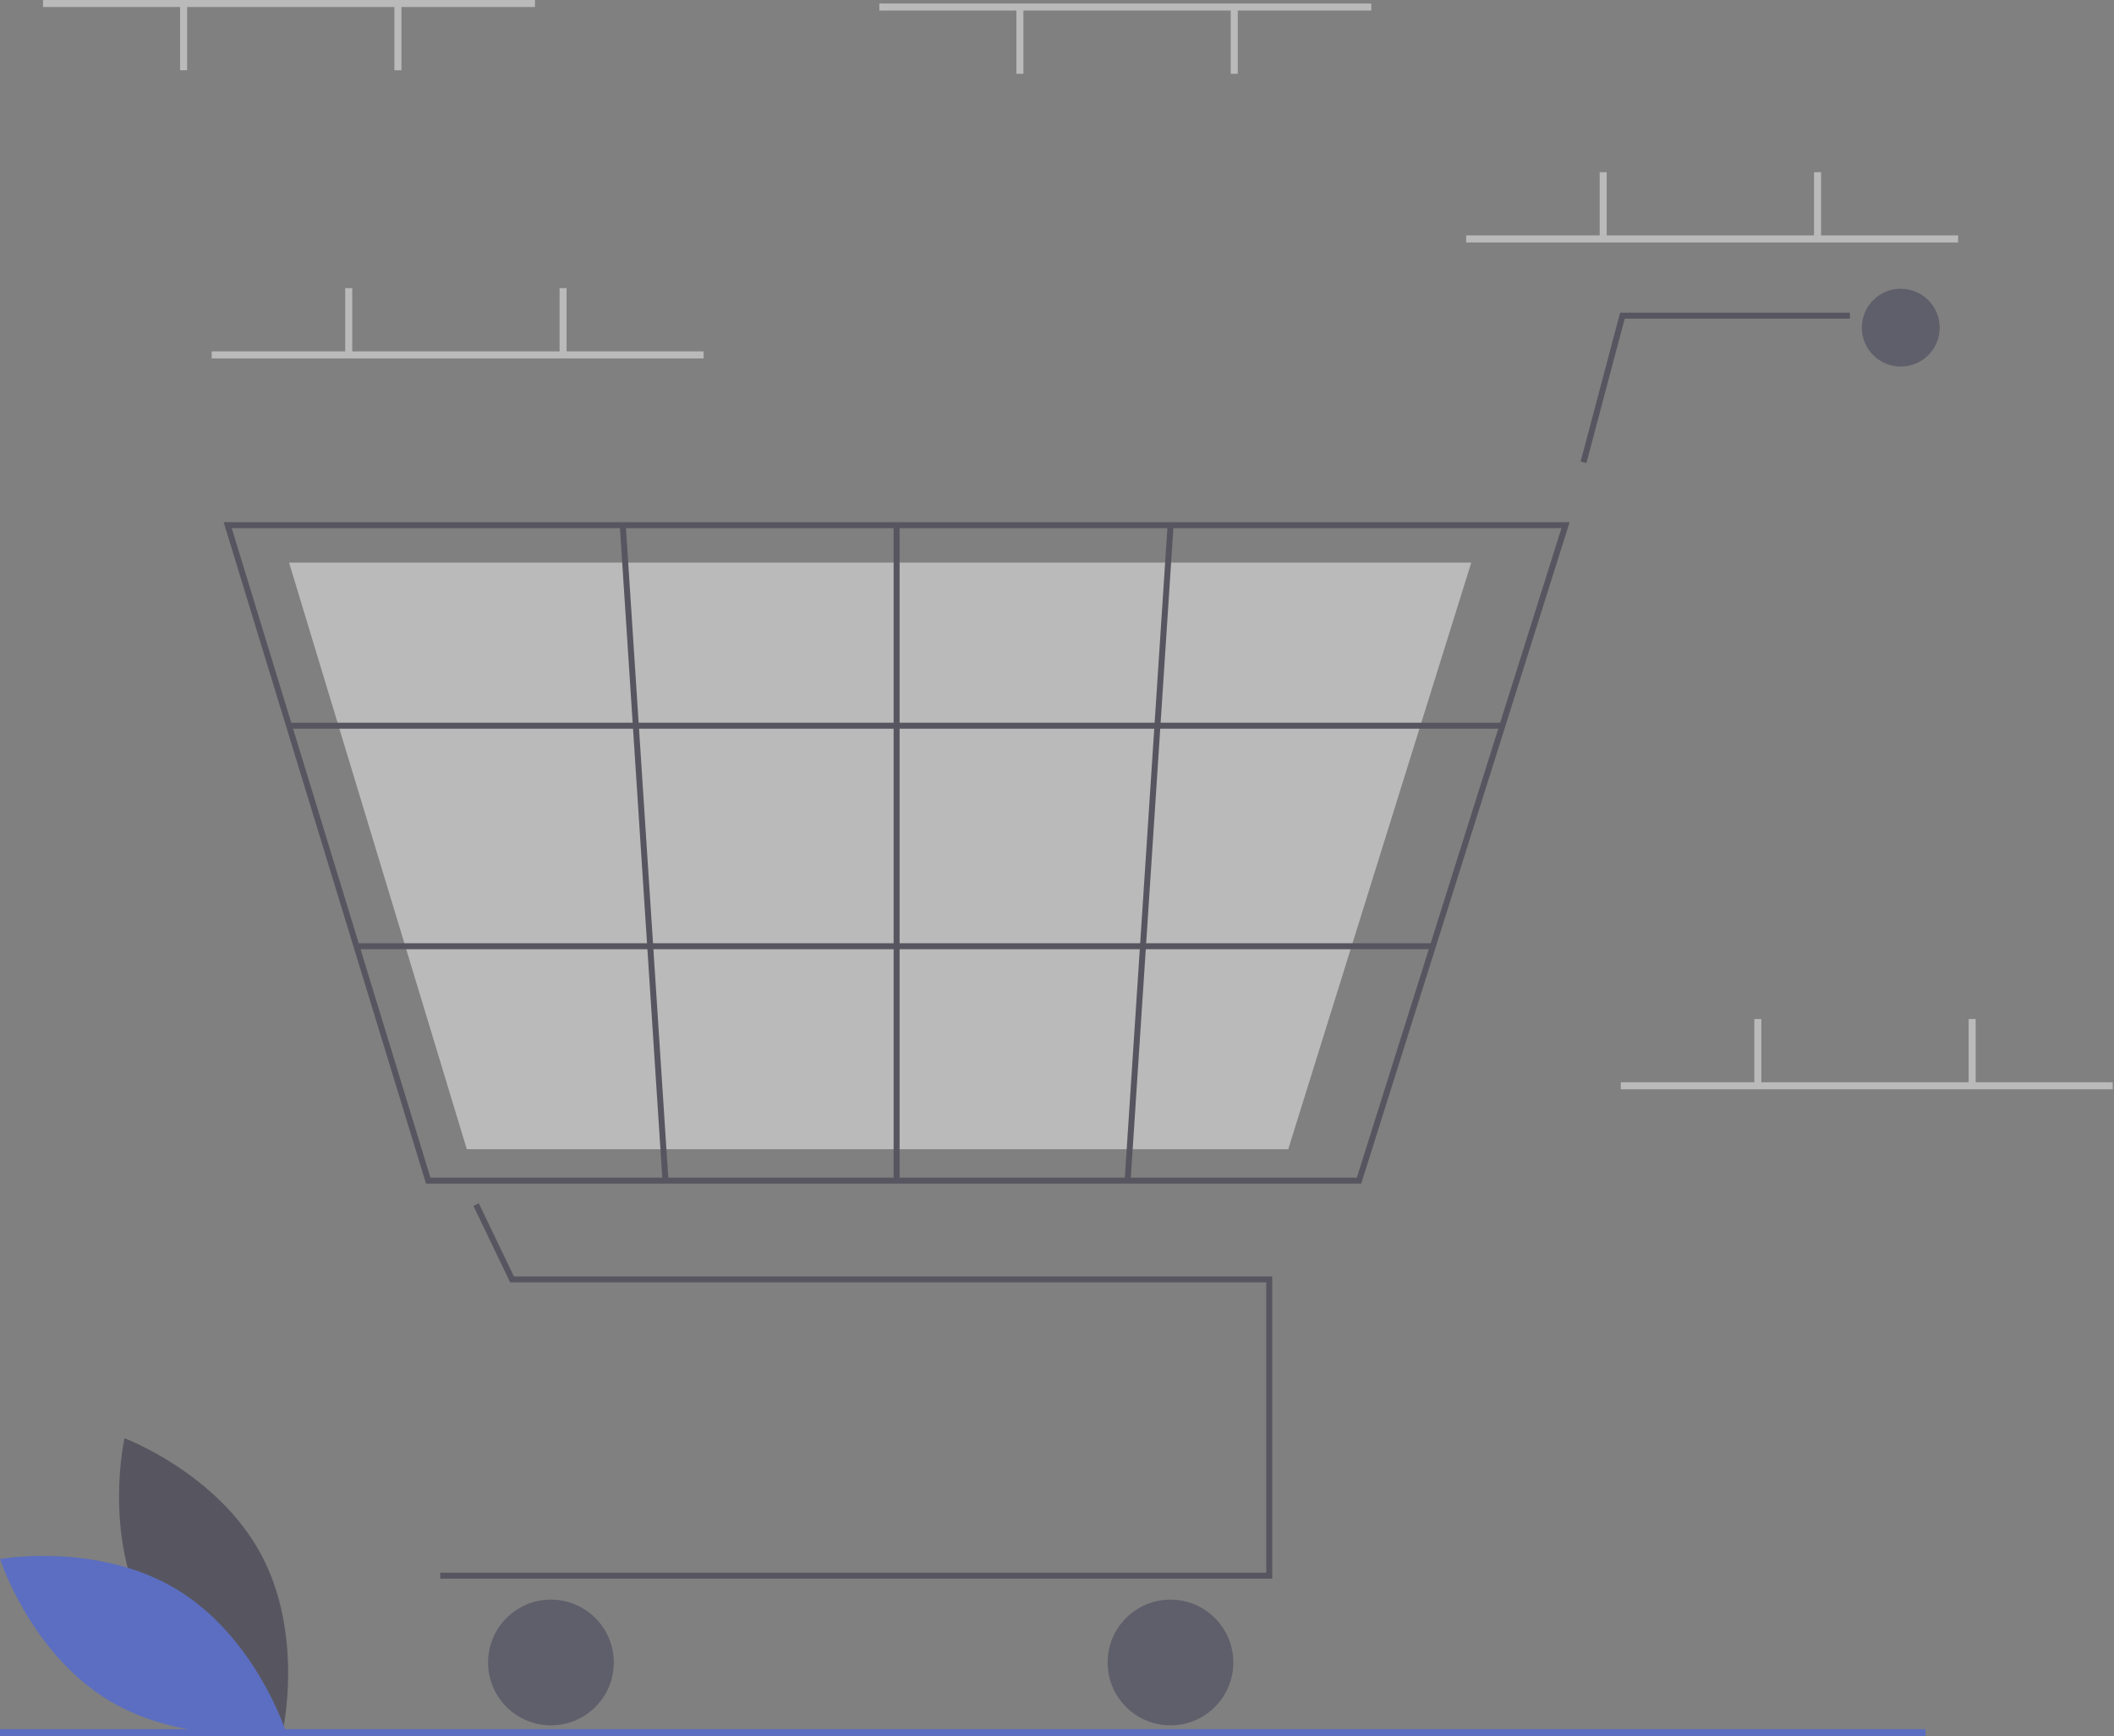 <svg width="235" height="193" viewBox="0 0 235 193" fill="none" xmlns="http://www.w3.org/2000/svg">
<rect x="0" y="0" width="235" height="193" fill="#808080" stroke="none"/>
<g opacity="0.51">
<path d="M16.264 179.617C21.119 188.62 31.422 192.485 31.422 192.485C31.422 192.485 33.855 181.753 29 172.75C24.145 163.746 13.842 159.881 13.842 159.881C13.842 159.881 11.409 170.614 16.264 179.617Z" fill="#2F2E41"/>
<path d="M19.6 176.655C28.364 181.928 31.74 192.402 31.74 192.402C31.74 192.402 20.905 194.326 12.14 189.053C3.376 183.78 0 173.306 0 173.306C0 173.306 10.835 171.382 19.6 176.655Z" fill="#385DFF"/>
<path d="M217.669 26.171H162.982V26.953H217.669V26.171Z" fill="#F2F2F2"/>
<path d="M178.607 19.14H177.826V26.366H178.607V19.14Z" fill="#F2F2F2"/>
<path d="M202.437 19.14H201.656V26.366H202.437V19.14Z" fill="#F2F2F2"/>
<path d="M234.858 120.31H180.172V121.091H234.858V120.31Z" fill="#F2F2F2"/>
<path d="M195.797 113.278H195.016V120.505H195.797V113.278Z" fill="#F2F2F2"/>
<path d="M219.623 113.278H218.842V120.505H219.623V113.278Z" fill="#F2F2F2"/>
<path d="M141.426 175.494H48.934V174.829H140.76V142.557H56.709L52.626 134.05L53.226 133.762L57.128 141.891H141.426V175.494Z" fill="#2F2E41"/>
<path d="M61.245 191.797C65.103 191.797 68.231 188.669 68.231 184.81C68.231 180.951 65.103 177.823 61.245 177.823C57.386 177.823 54.258 180.951 54.258 184.81C54.258 188.669 57.386 191.797 61.245 191.797Z" fill="#3F3D56"/>
<path d="M130.114 191.797C133.973 191.797 137.101 188.669 137.101 184.81C137.101 180.951 133.973 177.823 130.114 177.823C126.255 177.823 123.127 180.951 123.127 184.81C123.127 188.669 126.255 191.797 130.114 191.797Z" fill="#3F3D56"/>
<path d="M211.294 40.748C213.683 40.748 215.619 38.812 215.619 36.423C215.619 34.034 213.683 32.098 211.294 32.098C208.905 32.098 206.969 34.034 206.969 36.423C206.969 38.812 208.905 40.748 211.294 40.748Z" fill="#3F3D56"/>
<path d="M151.318 131.577H47.356L24.861 58.049H174.484L174.348 58.481L151.318 131.577ZM47.848 130.911H150.83L173.577 58.714H25.761L47.848 130.911Z" fill="#2F2E41"/>
<path d="M143.204 127.751H51.891L32.133 62.541H163.552L163.432 62.925L143.204 127.751Z" fill="#F2F2F2"/>
<path d="M176.35 51.48L175.707 51.309L180.098 34.759H205.64V35.425H180.61L176.35 51.48Z" fill="#2F2E41"/>
<path d="M167.008 80.34H32.131V81.006H167.008V80.34Z" fill="#2F2E41"/>
<path d="M159.284 104.855H39.631V105.52H159.284V104.855Z" fill="#2F2E41"/>
<path d="M100.003 58.382H99.338V131.244H100.003V58.382Z" fill="#2F2E41"/>
<path d="M129.794 58.361L125.018 131.222L125.682 131.265L130.458 58.404L129.794 58.361Z" fill="#2F2E41"/>
<path d="M69.561 58.36L68.897 58.403L73.645 131.266L74.309 131.223L69.561 58.36Z" fill="#2F2E41"/>
<path d="M214.05 192.219H0V193H214.05V192.219Z" fill="#385DFF"/>
<path d="M78.219 39.062H23.533V39.843H78.219V39.062Z" fill="#F2F2F2"/>
<path d="M39.158 32.03H38.377V39.257H39.158V32.03Z" fill="#F2F2F2"/>
<path d="M62.984 32.03H62.203V39.257H62.984V32.03Z" fill="#F2F2F2"/>
<path d="M152.436 0.391H97.75V1.172H152.436V0.391Z" fill="#F2F2F2"/>
<path d="M137.594 0.977H136.812V8.203H137.594V0.977Z" fill="#F2F2F2"/>
<path d="M113.766 0.977H112.984V8.203H113.766V0.977Z" fill="#F2F2F2"/>
<path d="M59.469 0H4.783V0.781H59.469V0Z" fill="#F2F2F2"/>
<path d="M44.627 0.586H43.846V7.812H44.627V0.586Z" fill="#F2F2F2"/>
<path d="M20.801 0.586H20.02V7.812H20.801V0.586Z" fill="#F2F2F2"/>
</g>
</svg>
